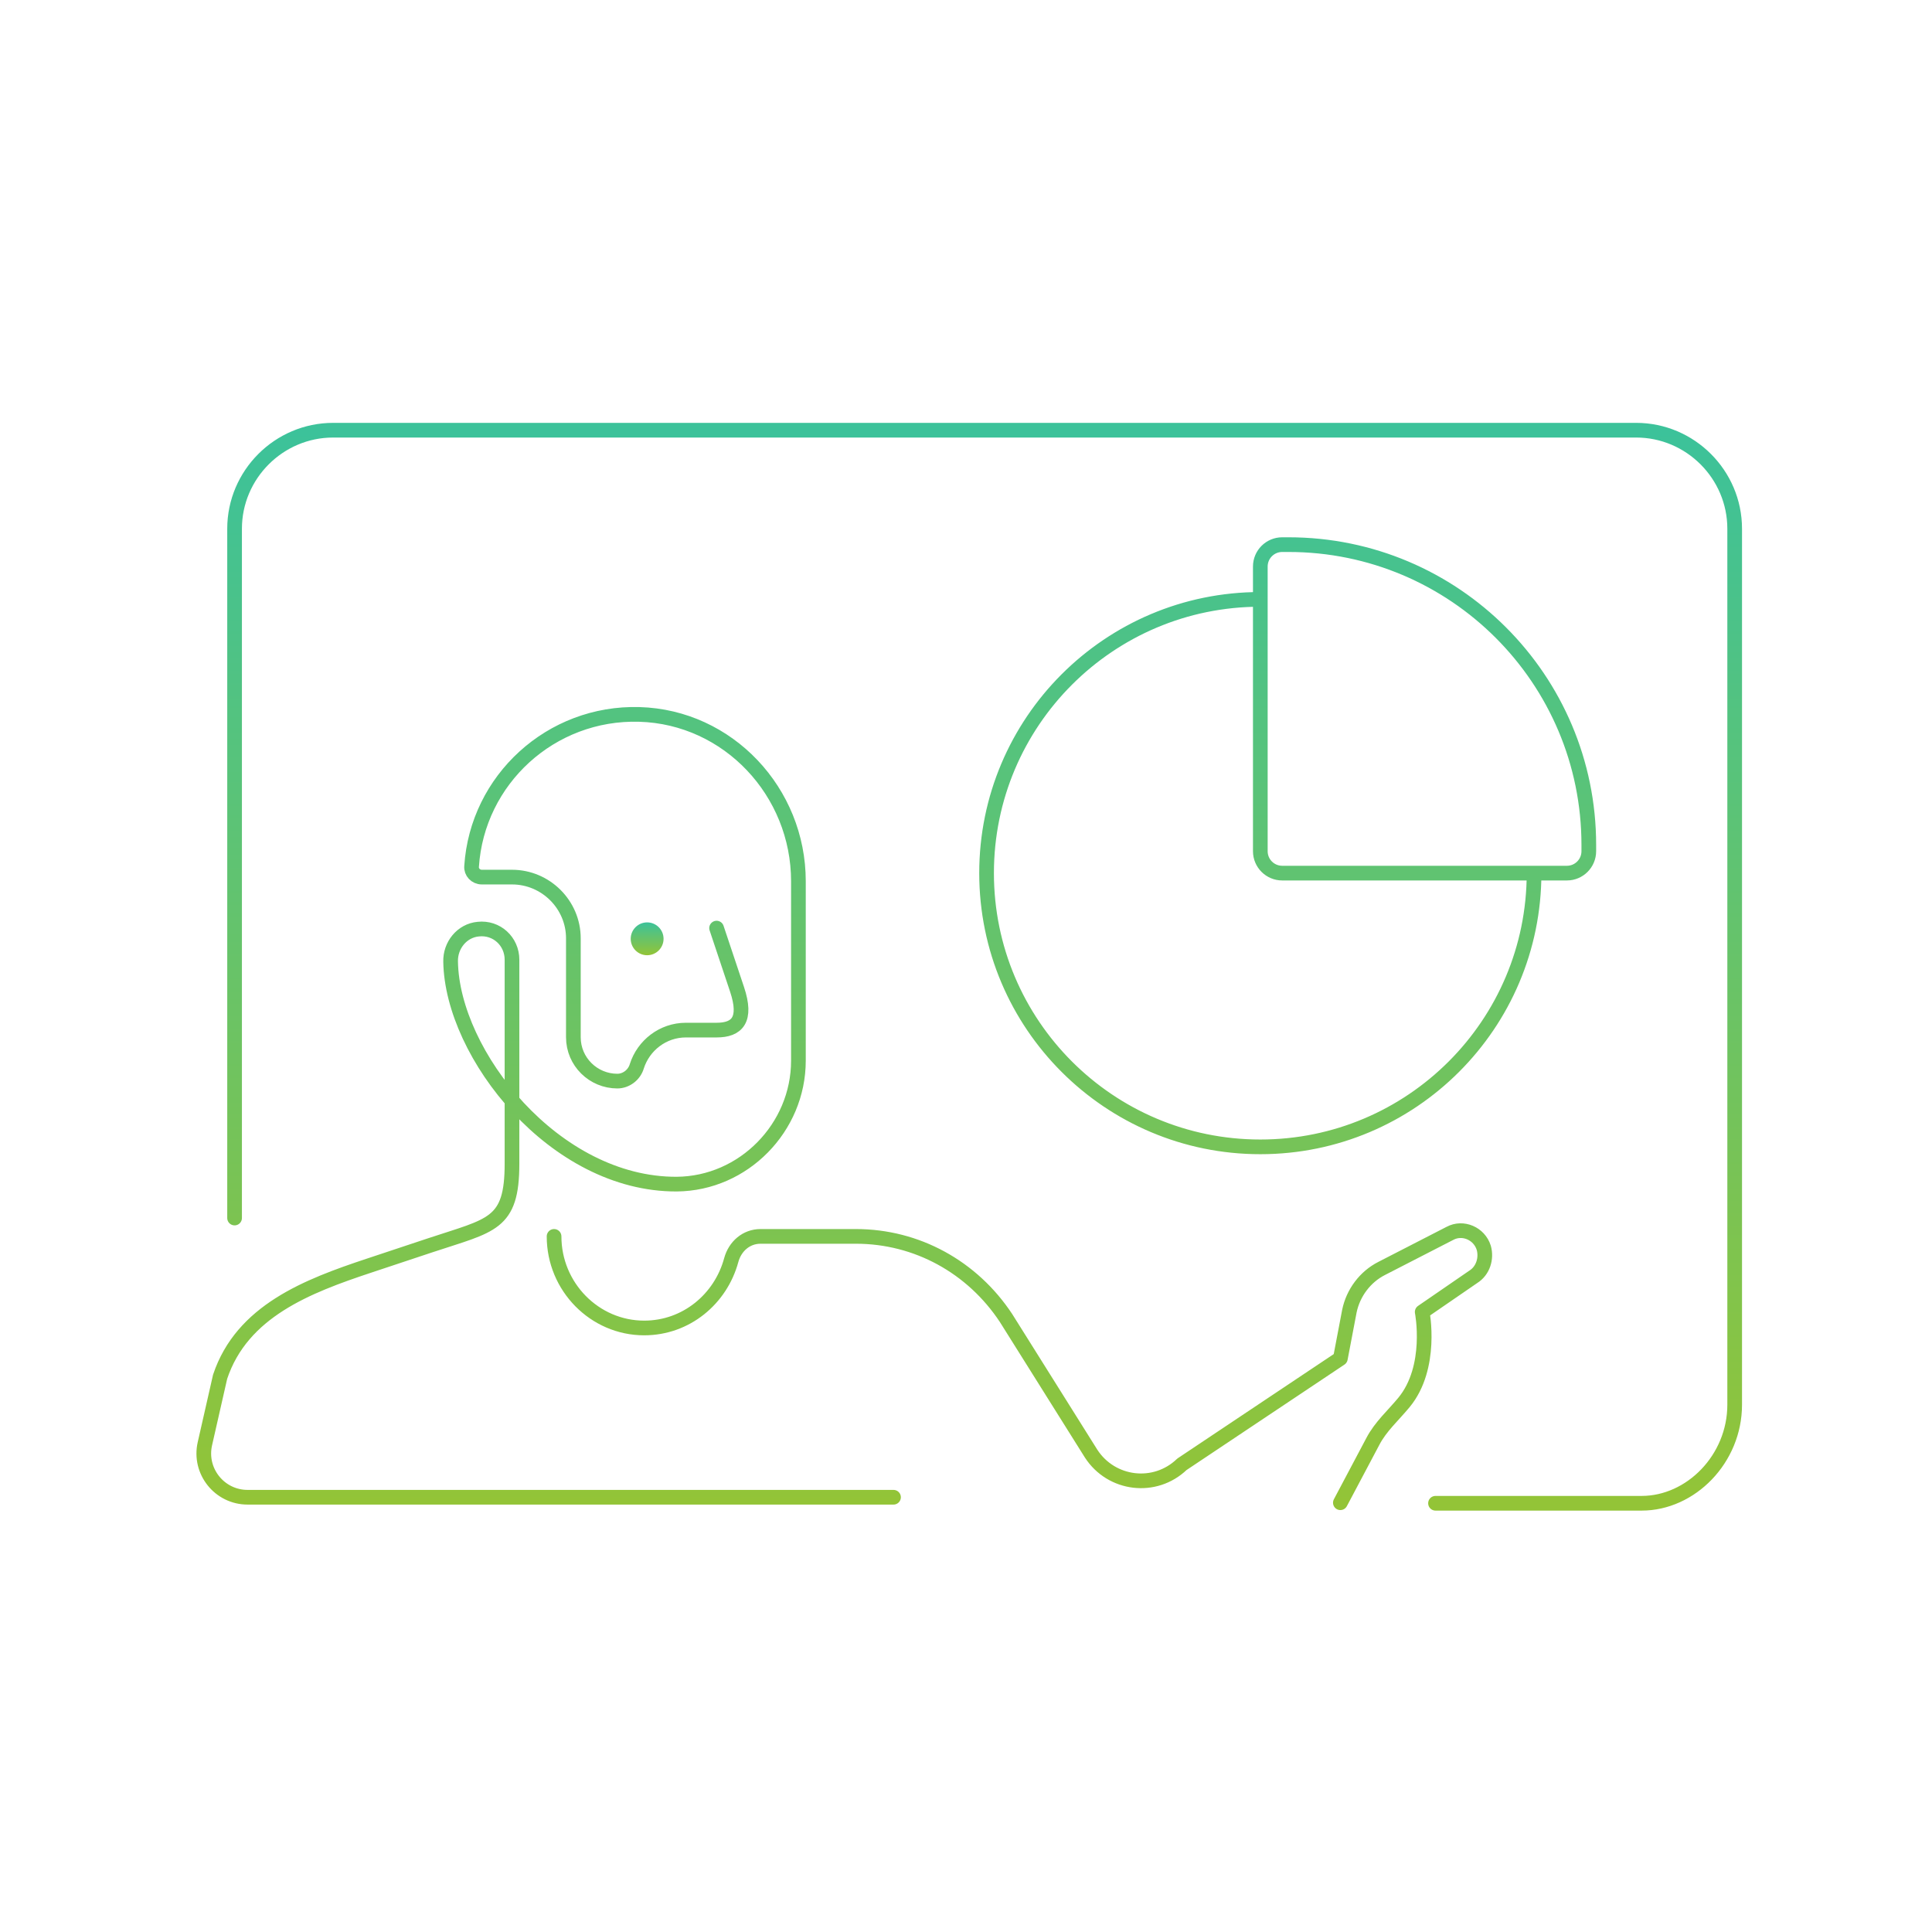 <svg width="329" height="329" viewBox="0 0 329 329" fill="none" xmlns="http://www.w3.org/2000/svg">
<path d="M261.234 148.683C261.234 174.428 240.364 195.298 214.619 195.298C188.874 195.298 168.004 174.428 168.004 148.683C168.004 122.938 188.874 102.068 214.619 102.068M122.027 158.047L125.51 168.469C127.252 173.679 125.51 175.416 122.027 175.416H116.801C112.881 175.416 109.572 178.022 108.439 181.583C108.004 183.059 106.61 184.101 105.13 184.101C101.036 184.101 97.639 180.801 97.639 176.632V159.784C97.639 154.052 92.936 149.362 87.188 149.362H82.049C81.004 149.362 80.22 148.494 80.307 147.538C81.265 132.774 93.807 121.224 108.875 121.658C124.03 122.092 135.962 134.859 135.962 150.057V180.627C135.962 192.004 126.643 201.557 115.233 201.644C94.417 201.731 76.998 179.498 76.736 163.779C76.649 161 78.652 158.481 81.439 158.221C84.575 157.873 87.188 160.305 87.188 163.431C87.188 163.431 87.188 187.749 87.188 198.17C87.188 208.592 83.704 208.592 73.252 212.066C62.801 215.54 73.252 212.066 62.801 215.54C52.349 219.014 41.211 223.267 37.481 234.455L34.891 245.854C33.83 250.521 37.377 254.965 42.163 254.965H152.155M94.352 210.545C94.352 219.122 101.256 226.14 109.695 226.14C116.855 226.14 122.736 221.201 124.526 214.573C125.166 212.234 127.083 210.545 129.513 210.545H145.751C156.107 210.545 165.569 215.743 171.322 224.451L185.802 247.533C189.254 252.861 196.67 253.771 201.273 249.353L228.251 231.338L229.785 223.281C230.424 220.162 232.47 217.433 235.283 216.003L246.918 210.025C249.092 208.855 251.904 210.025 252.672 212.494C253.183 214.313 252.544 216.393 250.882 217.433L242.187 223.411C242.187 223.411 244.039 232.82 239.077 238.829C237.28 241.005 235.102 242.934 233.796 245.436L228.251 255.899M39.947 207.419V90.041C39.947 80.811 47.499 73.259 56.728 73.259H278.617C287.847 73.259 295.398 80.811 295.398 90.041V239.209C295.398 248.439 287.94 255.991 279.549 255.991H244.453M219.414 92.745H218.348C216.288 92.745 214.619 94.414 214.619 96.474V144.954C214.619 147.013 216.288 148.683 218.348 148.683H266.828C268.888 148.683 270.557 147.013 270.557 144.954V143.888C270.557 115.642 247.659 92.745 219.414 92.745Z" stroke="url(#paint0_linear_4_644)" stroke-width="2.5" stroke-miterlimit="10" stroke-linecap="round" stroke-linejoin="round"/>
<path d="M110.201 162.667C111.746 162.667 112.998 161.415 112.998 159.87C112.998 158.325 111.746 157.073 110.201 157.073C108.657 157.073 107.404 158.325 107.404 159.87C107.404 161.415 108.657 162.667 110.201 162.667Z" fill="url(#paint1_linear_4_644)"/>
<defs>
<linearGradient id="paint0_linear_4_644" x1="165.05" y1="73.259" x2="165.05" y2="255.991" gradientUnits="userSpaceOnUse">
<stop stop-color="#3CC29A"/>
<stop offset="1" stop-color="#93C437"/>
</linearGradient>
<linearGradient id="paint1_linear_4_644" x1="110.201" y1="157.073" x2="110.201" y2="162.667" gradientUnits="userSpaceOnUse">
<stop stop-color="#3CC29A"/>
<stop offset="1" stop-color="#93C437"/>
</linearGradient>
</defs>
</svg>
